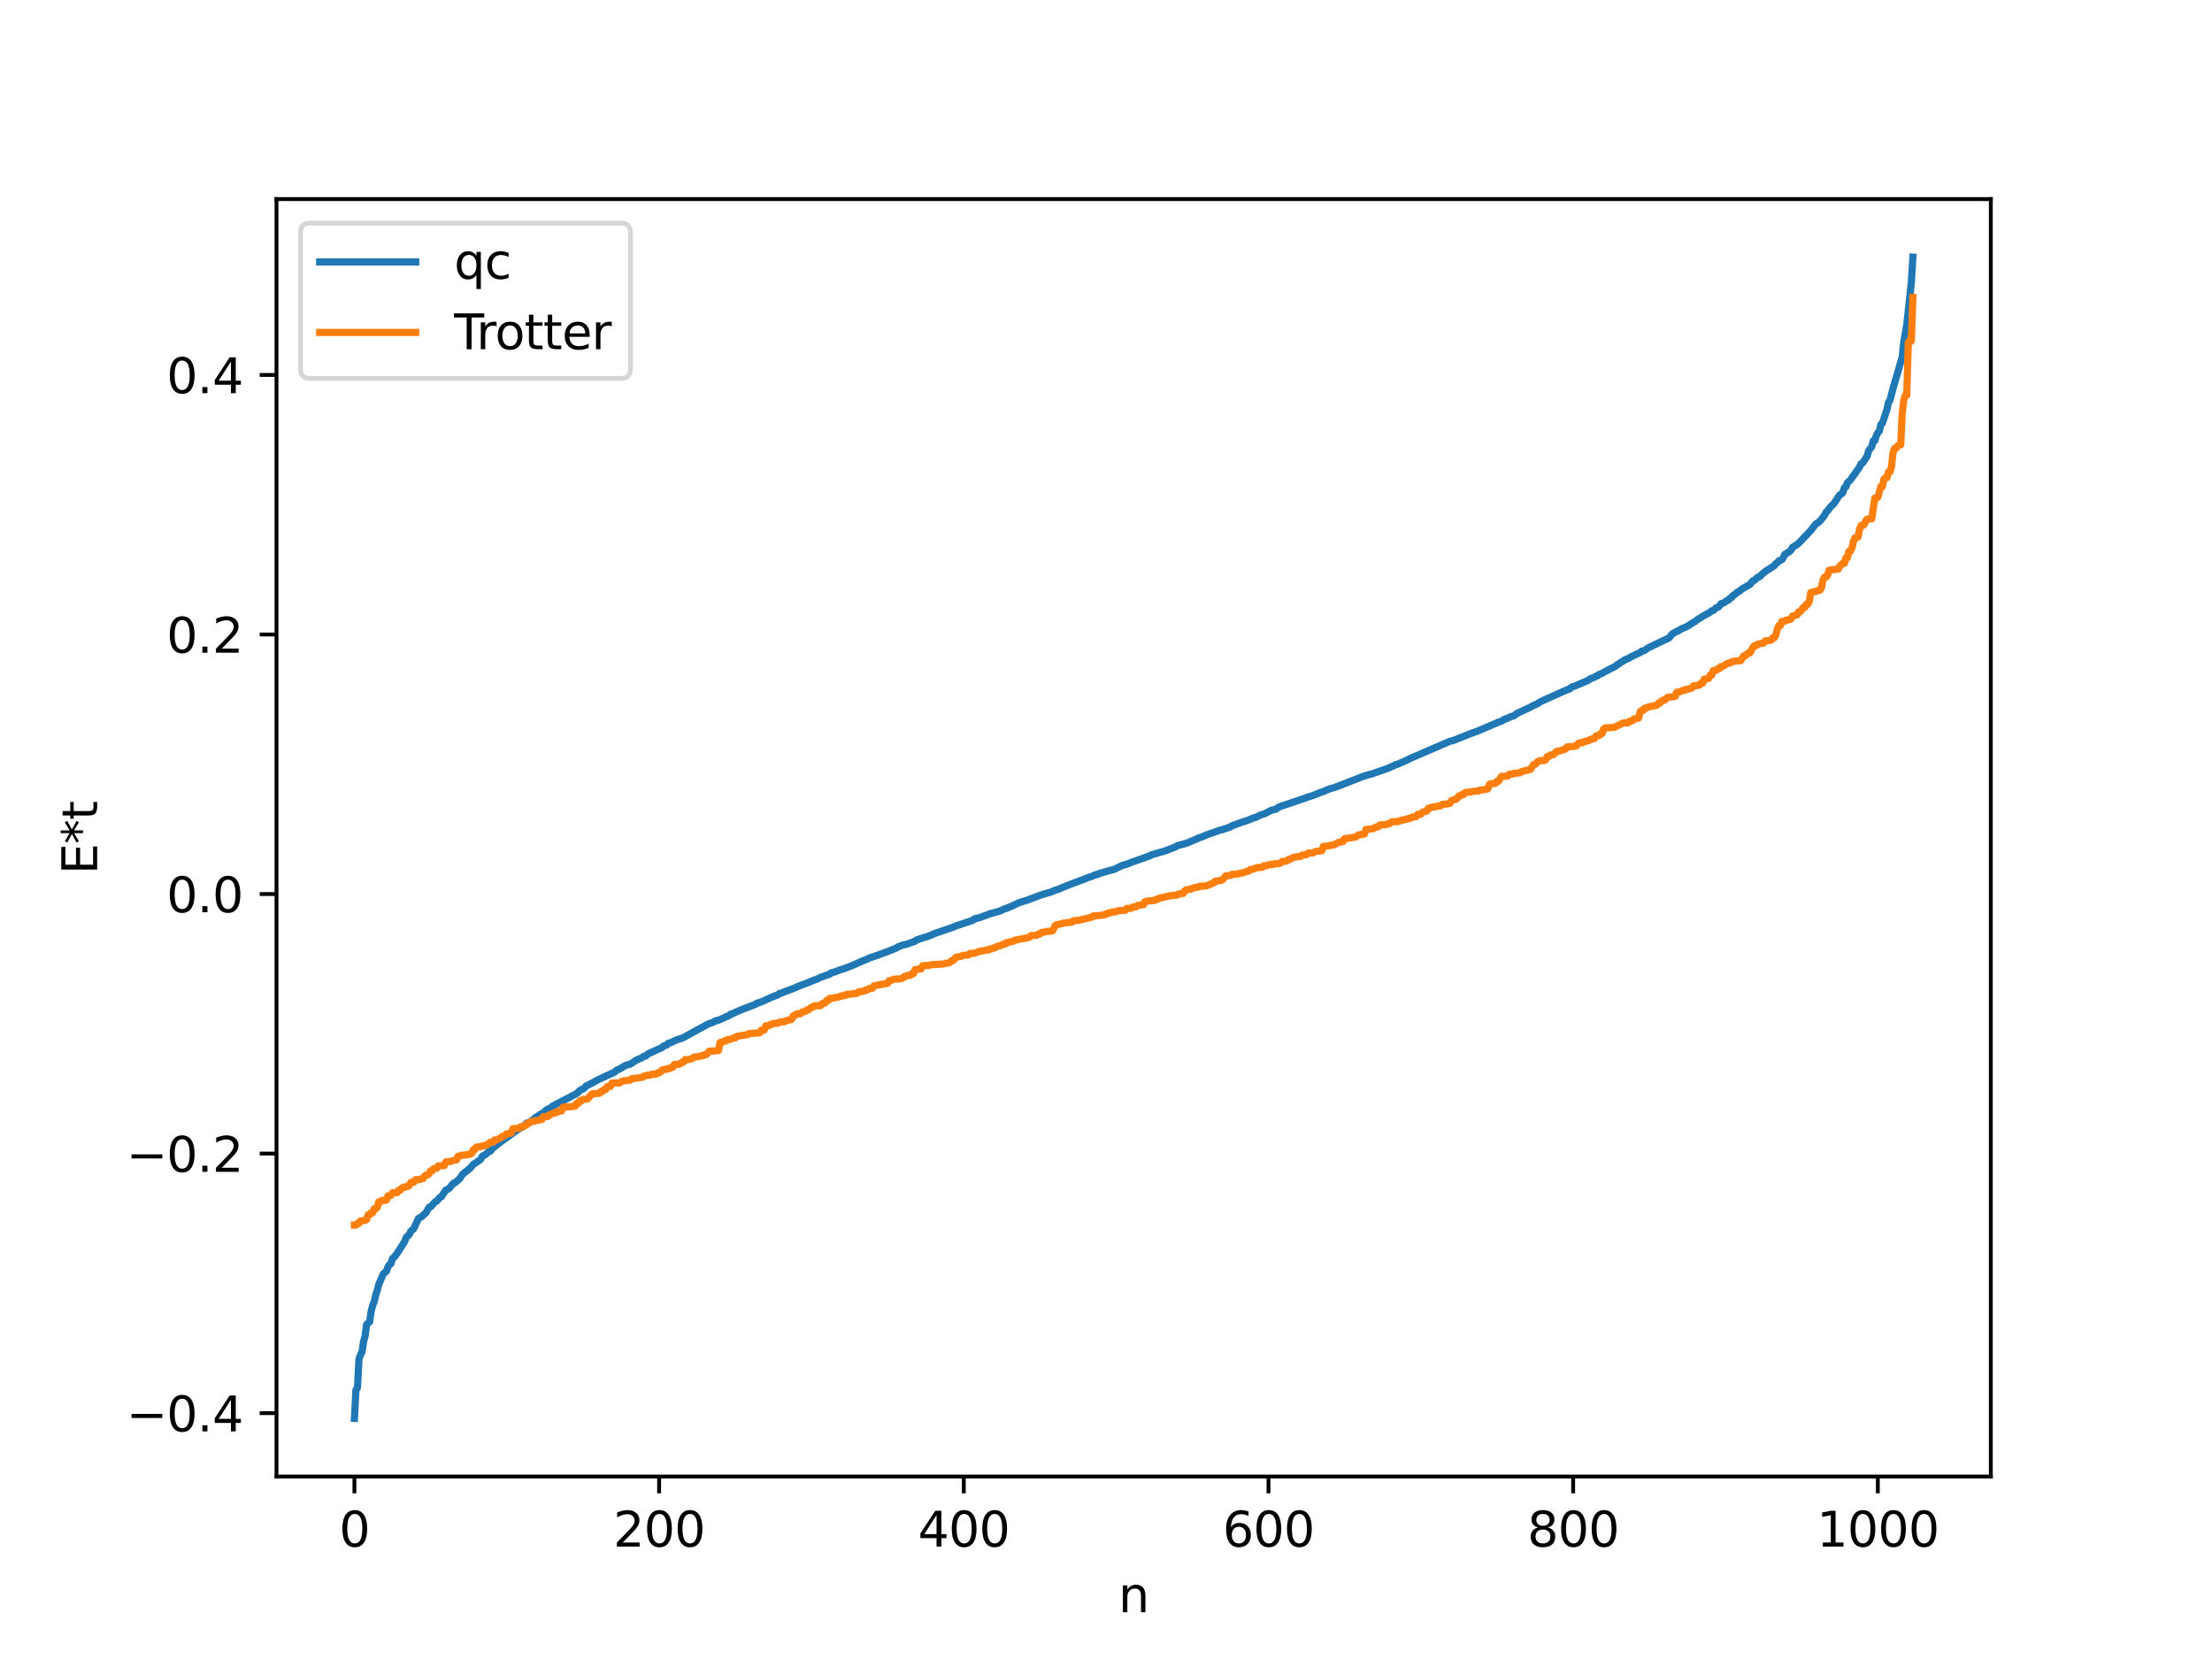 <?xml version="1.0" encoding="utf-8" standalone="no"?>
<!DOCTYPE svg PUBLIC "-//W3C//DTD SVG 1.1//EN"
  "http://www.w3.org/Graphics/SVG/1.1/DTD/svg11.dtd">
<svg xmlns:xlink="http://www.w3.org/1999/xlink" width="460.8pt" height="345.6pt" viewBox="0 0 460.8 345.6" xmlns="http://www.w3.org/2000/svg" version="1.1">
 <defs>
  <style type="text/css">*{stroke-linejoin: round; stroke-linecap: butt}</style>
 </defs>
 <g id="figure_1">
  <g id="patch_1">
   <path d="M 0 345.6 
L 460.8 345.6 
L 460.8 0 
L 0 0 
z
" style="fill: #ffffff"/>
  </g>
  <g id="axes_1">
   <g id="patch_2">
    <path d="M 57.6 307.584 
L 414.72 307.584 
L 414.72 41.472 
L 57.6 41.472 
z
" style="fill: #ffffff"/>
   </g>
   <g id="matplotlib.axis_1">
    <g id="xtick_1">
     <g id="line2d_1">
      <defs>
       <path id="mb4a221c818" d="M 0 0 
L 0 3.5 
" style="stroke: #000000; stroke-width: 0.8"/>
      </defs>
      <g>
       <use xlink:href="#mb4a221c818" x="73.833" y="307.584" style="stroke: #000000; stroke-width: 0.8"/>
      </g>
     </g>
     <g id="text_1">
      <!-- 0 -->
      <g transform="translate(70.651 322.182) scale(0.1 -0.1)">
       <defs>
        <path id="DejaVuSans-30" d="M 2034 4250 
Q 1547 4250 1301 3770 
Q 1056 3291 1056 2328 
Q 1056 1369 1301 889 
Q 1547 409 2034 409 
Q 2525 409 2770 889 
Q 3016 1369 3016 2328 
Q 3016 3291 2770 3770 
Q 2525 4250 2034 4250 
z
M 2034 4750 
Q 2819 4750 3233 4129 
Q 3647 3509 3647 2328 
Q 3647 1150 3233 529 
Q 2819 -91 2034 -91 
Q 1250 -91 836 529 
Q 422 1150 422 2328 
Q 422 3509 836 4129 
Q 1250 4750 2034 4750 
z
" transform="scale(0.016)"/>
       </defs>
       <use xlink:href="#DejaVuSans-30"/>
      </g>
     </g>
    </g>
    <g id="xtick_2">
     <g id="line2d_2">
      <g>
       <use xlink:href="#mb4a221c818" x="137.304" y="307.584" style="stroke: #000000; stroke-width: 0.8"/>
      </g>
     </g>
     <g id="text_2">
      <!-- 200 -->
      <g transform="translate(127.76 322.182) scale(0.1 -0.1)">
       <defs>
        <path id="DejaVuSans-32" d="M 1228 531 
L 3431 531 
L 3431 0 
L 469 0 
L 469 531 
Q 828 903 1448 1529 
Q 2069 2156 2228 2338 
Q 2531 2678 2651 2914 
Q 2772 3150 2772 3378 
Q 2772 3750 2511 3984 
Q 2250 4219 1831 4219 
Q 1534 4219 1204 4116 
Q 875 4013 500 3803 
L 500 4441 
Q 881 4594 1212 4672 
Q 1544 4750 1819 4750 
Q 2544 4750 2975 4387 
Q 3406 4025 3406 3419 
Q 3406 3131 3298 2873 
Q 3191 2616 2906 2266 
Q 2828 2175 2409 1742 
Q 1991 1309 1228 531 
z
" transform="scale(0.016)"/>
       </defs>
       <use xlink:href="#DejaVuSans-32"/>
       <use xlink:href="#DejaVuSans-30" x="63.623"/>
       <use xlink:href="#DejaVuSans-30" x="127.246"/>
      </g>
     </g>
    </g>
    <g id="xtick_3">
     <g id="line2d_3">
      <g>
       <use xlink:href="#mb4a221c818" x="200.775" y="307.584" style="stroke: #000000; stroke-width: 0.8"/>
      </g>
     </g>
     <g id="text_3">
      <!-- 400 -->
      <g transform="translate(191.231 322.182) scale(0.1 -0.1)">
       <defs>
        <path id="DejaVuSans-34" d="M 2419 4116 
L 825 1625 
L 2419 1625 
L 2419 4116 
z
M 2253 4666 
L 3047 4666 
L 3047 1625 
L 3713 1625 
L 3713 1100 
L 3047 1100 
L 3047 0 
L 2419 0 
L 2419 1100 
L 313 1100 
L 313 1709 
L 2253 4666 
z
" transform="scale(0.016)"/>
       </defs>
       <use xlink:href="#DejaVuSans-34"/>
       <use xlink:href="#DejaVuSans-30" x="63.623"/>
       <use xlink:href="#DejaVuSans-30" x="127.246"/>
      </g>
     </g>
    </g>
    <g id="xtick_4">
     <g id="line2d_4">
      <g>
       <use xlink:href="#mb4a221c818" x="264.246" y="307.584" style="stroke: #000000; stroke-width: 0.8"/>
      </g>
     </g>
     <g id="text_4">
      <!-- 600 -->
      <g transform="translate(254.702 322.182) scale(0.1 -0.1)">
       <defs>
        <path id="DejaVuSans-36" d="M 2113 2584 
Q 1688 2584 1439 2293 
Q 1191 2003 1191 1497 
Q 1191 994 1439 701 
Q 1688 409 2113 409 
Q 2538 409 2786 701 
Q 3034 994 3034 1497 
Q 3034 2003 2786 2293 
Q 2538 2584 2113 2584 
z
M 3366 4563 
L 3366 3988 
Q 3128 4100 2886 4159 
Q 2644 4219 2406 4219 
Q 1781 4219 1451 3797 
Q 1122 3375 1075 2522 
Q 1259 2794 1537 2939 
Q 1816 3084 2150 3084 
Q 2853 3084 3261 2657 
Q 3669 2231 3669 1497 
Q 3669 778 3244 343 
Q 2819 -91 2113 -91 
Q 1303 -91 875 529 
Q 447 1150 447 2328 
Q 447 3434 972 4092 
Q 1497 4750 2381 4750 
Q 2619 4750 2861 4703 
Q 3103 4656 3366 4563 
z
" transform="scale(0.016)"/>
       </defs>
       <use xlink:href="#DejaVuSans-36"/>
       <use xlink:href="#DejaVuSans-30" x="63.623"/>
       <use xlink:href="#DejaVuSans-30" x="127.246"/>
      </g>
     </g>
    </g>
    <g id="xtick_5">
     <g id="line2d_5">
      <g>
       <use xlink:href="#mb4a221c818" x="327.717" y="307.584" style="stroke: #000000; stroke-width: 0.8"/>
      </g>
     </g>
     <g id="text_5">
      <!-- 800 -->
      <g transform="translate(318.173 322.182) scale(0.1 -0.1)">
       <defs>
        <path id="DejaVuSans-38" d="M 2034 2216 
Q 1584 2216 1326 1975 
Q 1069 1734 1069 1313 
Q 1069 891 1326 650 
Q 1584 409 2034 409 
Q 2484 409 2743 651 
Q 3003 894 3003 1313 
Q 3003 1734 2745 1975 
Q 2488 2216 2034 2216 
z
M 1403 2484 
Q 997 2584 770 2862 
Q 544 3141 544 3541 
Q 544 4100 942 4425 
Q 1341 4750 2034 4750 
Q 2731 4750 3128 4425 
Q 3525 4100 3525 3541 
Q 3525 3141 3298 2862 
Q 3072 2584 2669 2484 
Q 3125 2378 3379 2068 
Q 3634 1759 3634 1313 
Q 3634 634 3220 271 
Q 2806 -91 2034 -91 
Q 1263 -91 848 271 
Q 434 634 434 1313 
Q 434 1759 690 2068 
Q 947 2378 1403 2484 
z
M 1172 3481 
Q 1172 3119 1398 2916 
Q 1625 2713 2034 2713 
Q 2441 2713 2670 2916 
Q 2900 3119 2900 3481 
Q 2900 3844 2670 4047 
Q 2441 4250 2034 4250 
Q 1625 4250 1398 4047 
Q 1172 3844 1172 3481 
z
" transform="scale(0.016)"/>
       </defs>
       <use xlink:href="#DejaVuSans-38"/>
       <use xlink:href="#DejaVuSans-30" x="63.623"/>
       <use xlink:href="#DejaVuSans-30" x="127.246"/>
      </g>
     </g>
    </g>
    <g id="xtick_6">
     <g id="line2d_6">
      <g>
       <use xlink:href="#mb4a221c818" x="391.188" y="307.584" style="stroke: #000000; stroke-width: 0.8"/>
      </g>
     </g>
     <g id="text_6">
      <!-- 1000 -->
      <g transform="translate(378.463 322.182) scale(0.1 -0.1)">
       <defs>
        <path id="DejaVuSans-31" d="M 794 531 
L 1825 531 
L 1825 4091 
L 703 3866 
L 703 4441 
L 1819 4666 
L 2450 4666 
L 2450 531 
L 3481 531 
L 3481 0 
L 794 0 
L 794 531 
z
" transform="scale(0.016)"/>
       </defs>
       <use xlink:href="#DejaVuSans-31"/>
       <use xlink:href="#DejaVuSans-30" x="63.623"/>
       <use xlink:href="#DejaVuSans-30" x="127.246"/>
       <use xlink:href="#DejaVuSans-30" x="190.869"/>
      </g>
     </g>
    </g>
    <g id="text_7">
     <!-- n -->
     <g transform="translate(232.991 335.861) scale(0.1 -0.1)">
      <defs>
       <path id="DejaVuSans-6e" d="M 3513 2113 
L 3513 0 
L 2938 0 
L 2938 2094 
Q 2938 2591 2744 2837 
Q 2550 3084 2163 3084 
Q 1697 3084 1428 2787 
Q 1159 2491 1159 1978 
L 1159 0 
L 581 0 
L 581 3500 
L 1159 3500 
L 1159 2956 
Q 1366 3272 1645 3428 
Q 1925 3584 2291 3584 
Q 2894 3584 3203 3211 
Q 3513 2838 3513 2113 
z
" transform="scale(0.016)"/>
      </defs>
      <use xlink:href="#DejaVuSans-6e"/>
     </g>
    </g>
   </g>
   <g id="matplotlib.axis_2">
    <g id="ytick_1">
     <g id="line2d_7">
      <defs>
       <path id="mda43e9a90a" d="M 0 0 
L -3.5 0 
" style="stroke: #000000; stroke-width: 0.8"/>
      </defs>
      <g>
       <use xlink:href="#mda43e9a90a" x="57.6" y="294.379" style="stroke: #000000; stroke-width: 0.8"/>
      </g>
     </g>
     <g id="text_8">
      <!-- −0.4 -->
      <g transform="translate(26.317 298.179) scale(0.1 -0.1)">
       <defs>
        <path id="DejaVuSans-2212" d="M 678 2272 
L 4684 2272 
L 4684 1741 
L 678 1741 
L 678 2272 
z
" transform="scale(0.016)"/>
        <path id="DejaVuSans-2e" d="M 684 794 
L 1344 794 
L 1344 0 
L 684 0 
L 684 794 
z
" transform="scale(0.016)"/>
       </defs>
       <use xlink:href="#DejaVuSans-2212"/>
       <use xlink:href="#DejaVuSans-30" x="83.789"/>
       <use xlink:href="#DejaVuSans-2e" x="147.412"/>
       <use xlink:href="#DejaVuSans-34" x="179.199"/>
      </g>
     </g>
    </g>
    <g id="ytick_2">
     <g id="line2d_8">
      <g>
       <use xlink:href="#mda43e9a90a" x="57.6" y="240.31" style="stroke: #000000; stroke-width: 0.8"/>
      </g>
     </g>
     <g id="text_9">
      <!-- −0.2 -->
      <g transform="translate(26.317 244.11) scale(0.1 -0.1)">
       <use xlink:href="#DejaVuSans-2212"/>
       <use xlink:href="#DejaVuSans-30" x="83.789"/>
       <use xlink:href="#DejaVuSans-2e" x="147.412"/>
       <use xlink:href="#DejaVuSans-32" x="179.199"/>
      </g>
     </g>
    </g>
    <g id="ytick_3">
     <g id="line2d_9">
      <g>
       <use xlink:href="#mda43e9a90a" x="57.6" y="186.242" style="stroke: #000000; stroke-width: 0.8"/>
      </g>
     </g>
     <g id="text_10">
      <!-- 0.0 -->
      <g transform="translate(34.697 190.041) scale(0.1 -0.1)">
       <use xlink:href="#DejaVuSans-30"/>
       <use xlink:href="#DejaVuSans-2e" x="63.623"/>
       <use xlink:href="#DejaVuSans-30" x="95.41"/>
      </g>
     </g>
    </g>
    <g id="ytick_4">
     <g id="line2d_10">
      <g>
       <use xlink:href="#mda43e9a90a" x="57.6" y="132.173" style="stroke: #000000; stroke-width: 0.8"/>
      </g>
     </g>
     <g id="text_11">
      <!-- 0.2 -->
      <g transform="translate(34.697 135.972) scale(0.1 -0.1)">
       <use xlink:href="#DejaVuSans-30"/>
       <use xlink:href="#DejaVuSans-2e" x="63.623"/>
       <use xlink:href="#DejaVuSans-32" x="95.41"/>
      </g>
     </g>
    </g>
    <g id="ytick_5">
     <g id="line2d_11">
      <g>
       <use xlink:href="#mda43e9a90a" x="57.6" y="78.104" style="stroke: #000000; stroke-width: 0.8"/>
      </g>
     </g>
     <g id="text_12">
      <!-- 0.4 -->
      <g transform="translate(34.697 81.903) scale(0.1 -0.1)">
       <use xlink:href="#DejaVuSans-30"/>
       <use xlink:href="#DejaVuSans-2e" x="63.623"/>
       <use xlink:href="#DejaVuSans-34" x="95.41"/>
      </g>
     </g>
    </g>
    <g id="text_13">
     <!-- E*t -->
     <g transform="translate(20.238 182.148) rotate(-90) scale(0.1 -0.1)">
      <defs>
       <path id="DejaVuSans-45" d="M 628 4666 
L 3578 4666 
L 3578 4134 
L 1259 4134 
L 1259 2753 
L 3481 2753 
L 3481 2222 
L 1259 2222 
L 1259 531 
L 3634 531 
L 3634 0 
L 628 0 
L 628 4666 
z
" transform="scale(0.016)"/>
       <path id="DejaVuSans-2a" d="M 3009 3897 
L 1888 3291 
L 3009 2681 
L 2828 2375 
L 1778 3009 
L 1778 1831 
L 1422 1831 
L 1422 3009 
L 372 2375 
L 191 2681 
L 1313 3291 
L 191 3897 
L 372 4206 
L 1422 3572 
L 1422 4750 
L 1778 4750 
L 1778 3572 
L 2828 4206 
L 3009 3897 
z
" transform="scale(0.016)"/>
       <path id="DejaVuSans-74" d="M 1172 4494 
L 1172 3500 
L 2356 3500 
L 2356 3053 
L 1172 3053 
L 1172 1153 
Q 1172 725 1289 603 
Q 1406 481 1766 481 
L 2356 481 
L 2356 0 
L 1766 0 
Q 1100 0 847 248 
Q 594 497 594 1153 
L 594 3053 
L 172 3053 
L 172 3500 
L 594 3500 
L 594 4494 
L 1172 4494 
z
" transform="scale(0.016)"/>
      </defs>
      <use xlink:href="#DejaVuSans-45"/>
      <use xlink:href="#DejaVuSans-2a" x="63.184"/>
      <use xlink:href="#DejaVuSans-74" x="113.184"/>
     </g>
    </g>
   </g>
   <g id="line2d_12">
    <path d="M 73.833 295.488 
L 74.15 289.563 
L 74.467 289.083 
L 74.785 283.116 
L 75.102 282.204 
L 75.42 281.632 
L 75.737 279.455 
L 76.054 278.344 
L 76.372 275.896 
L 77.006 275.358 
L 77.324 273.125 
L 77.641 271.919 
L 77.958 271.173 
L 78.276 269.741 
L 78.593 268.831 
L 78.91 267.532 
L 79.862 265.368 
L 80.497 264.83 
L 80.815 263.901 
L 81.132 263.448 
L 81.449 263.231 
L 81.767 262.138 
L 82.084 261.943 
L 82.719 261.113 
L 84.305 258.621 
L 84.623 257.781 
L 85.258 257.17 
L 85.575 256.501 
L 86.21 255.932 
L 87.162 253.835 
L 87.796 253.486 
L 88.748 252.609 
L 89.383 251.487 
L 89.7 251.41 
L 90.653 250.356 
L 90.97 250.231 
L 91.605 249.467 
L 91.922 249.322 
L 92.874 247.93 
L 93.509 247.631 
L 94.461 246.489 
L 94.778 246.4 
L 95.73 245.587 
L 96.365 244.626 
L 97.952 243.334 
L 98.586 242.579 
L 99.856 241.73 
L 100.173 241.444 
L 100.491 240.876 
L 101.125 240.526 
L 101.76 239.928 
L 102.077 239.848 
L 102.712 239.129 
L 104.299 237.866 
L 107.472 235.587 
L 108.107 235.161 
L 109.059 234.643 
L 109.694 233.974 
L 110.329 233.761 
L 111.281 233.09 
L 111.598 232.741 
L 111.915 232.618 
L 112.55 232.142 
L 112.867 232.035 
L 113.82 231.246 
L 114.454 230.875 
L 114.772 230.785 
L 115.089 230.435 
L 118.897 228.457 
L 120.167 227.779 
L 120.801 227.162 
L 121.753 226.662 
L 122.071 226.248 
L 123.34 225.623 
L 124.292 225.079 
L 124.927 224.772 
L 125.562 224.471 
L 126.196 224.189 
L 128.1 223.308 
L 128.418 222.957 
L 129.053 222.702 
L 130.322 221.941 
L 131.274 221.689 
L 132.543 220.859 
L 133.178 220.563 
L 133.496 220.472 
L 134.13 220.048 
L 134.448 220.029 
L 135.082 219.482 
L 135.717 219.221 
L 137.939 218.209 
L 138.256 217.883 
L 138.891 217.711 
L 139.208 217.339 
L 139.843 217.153 
L 140.795 216.692 
L 141.429 216.459 
L 142.064 216.306 
L 146.507 213.875 
L 147.459 213.344 
L 148.729 212.893 
L 149.046 212.649 
L 149.681 212.529 
L 150.633 212.108 
L 151.902 211.536 
L 152.22 211.245 
L 152.537 211.2 
L 153.172 210.885 
L 155.076 210.094 
L 157.297 209.253 
L 157.615 209.008 
L 158.567 208.726 
L 159.519 208.289 
L 161.105 207.577 
L 162.058 207.254 
L 162.375 206.957 
L 162.692 206.922 
L 163.327 206.641 
L 165.548 205.817 
L 166.183 205.513 
L 168.722 204.537 
L 169.357 204.262 
L 169.991 204.048 
L 170.943 203.591 
L 172.848 202.931 
L 173.165 202.629 
L 173.482 202.617 
L 175.069 202.023 
L 176.021 201.722 
L 176.656 201.47 
L 177.291 201.236 
L 178.243 200.82 
L 179.829 200.116 
L 180.464 199.896 
L 181.099 199.574 
L 182.368 199.144 
L 184.907 198.232 
L 186.811 197.445 
L 187.129 197.203 
L 187.446 197.136 
L 188.081 196.832 
L 188.715 196.75 
L 190.62 196.07 
L 190.937 195.802 
L 193.476 194.993 
L 194.745 194.455 
L 198.871 193.035 
L 199.188 192.852 
L 199.823 192.667 
L 202.679 191.699 
L 202.996 191.41 
L 203.948 191.201 
L 205.218 190.739 
L 206.17 190.363 
L 207.122 190.119 
L 208.391 189.753 
L 209.343 189.301 
L 209.661 189.238 
L 210.296 188.94 
L 210.93 188.703 
L 212.2 188.072 
L 214.104 187.472 
L 216.643 186.511 
L 218.229 186.016 
L 218.864 185.863 
L 219.816 185.439 
L 220.451 185.273 
L 221.086 184.979 
L 222.99 184.223 
L 226.163 183.027 
L 226.798 182.75 
L 227.115 182.688 
L 227.75 182.427 
L 228.385 182.175 
L 228.702 182.143 
L 229.02 181.942 
L 229.654 181.792 
L 230.606 181.495 
L 232.193 181.072 
L 233.78 180.284 
L 234.732 180.033 
L 235.684 179.643 
L 238.54 178.636 
L 239.175 178.375 
L 239.492 178.319 
L 239.81 178.088 
L 242.666 177.278 
L 244.887 176.421 
L 245.205 176.193 
L 246.791 175.762 
L 247.426 175.552 
L 248.061 175.287 
L 249.013 174.883 
L 249.33 174.79 
L 249.648 174.564 
L 250.282 174.396 
L 251.234 173.975 
L 252.186 173.623 
L 253.456 173.188 
L 254.091 172.95 
L 254.725 172.804 
L 256.312 172.263 
L 256.629 172.031 
L 257.581 171.694 
L 258.534 171.336 
L 260.12 170.823 
L 261.072 170.395 
L 261.707 170.232 
L 262.659 169.756 
L 263.611 169.453 
L 264.246 169.088 
L 264.881 168.787 
L 265.833 168.554 
L 266.15 168.279 
L 266.785 167.981 
L 271.862 166.272 
L 272.497 166.008 
L 273.449 165.747 
L 275.036 165.09 
L 275.671 164.891 
L 276.94 164.348 
L 278.21 163.975 
L 282.97 162.126 
L 283.605 161.861 
L 284.239 161.652 
L 284.874 161.451 
L 285.509 161.274 
L 285.826 161.223 
L 286.461 160.98 
L 289.317 159.987 
L 289.952 159.65 
L 290.269 159.581 
L 290.586 159.347 
L 291.221 159.168 
L 293.125 158.332 
L 293.76 157.999 
L 301.694 154.573 
L 302.011 154.417 
L 302.646 154.298 
L 306.454 152.777 
L 307.724 152.335 
L 312.484 150.296 
L 312.801 150.231 
L 313.436 149.816 
L 314.071 149.617 
L 314.705 149.282 
L 315.34 149.141 
L 315.975 148.644 
L 318.831 147.301 
L 319.466 146.936 
L 320.1 146.695 
L 321.053 146.107 
L 325.496 144.108 
L 326.448 143.702 
L 327.082 143.476 
L 327.4 143.131 
L 328.034 142.926 
L 330.891 141.714 
L 331.208 141.436 
L 332.16 141.074 
L 332.477 140.857 
L 332.795 140.788 
L 333.112 140.487 
L 333.747 140.273 
L 334.381 139.898 
L 336.603 138.755 
L 336.92 138.447 
L 337.238 138.321 
L 337.555 138.028 
L 338.19 137.69 
L 338.507 137.439 
L 339.142 137.198 
L 339.777 136.825 
L 341.046 136.21 
L 341.681 135.942 
L 341.998 135.628 
L 342.315 135.608 
L 342.633 135.471 
L 343.267 134.996 
L 345.489 133.929 
L 347.71 132.873 
L 348.345 132.069 
L 349.297 131.534 
L 349.615 131.424 
L 350.249 131.018 
L 351.519 130.464 
L 352.788 129.633 
L 353.105 129.477 
L 353.74 128.984 
L 355.327 128.028 
L 355.962 127.723 
L 356.596 127.227 
L 356.914 127.163 
L 357.548 126.585 
L 357.866 126.524 
L 358.183 126.248 
L 358.5 125.782 
L 359.135 125.567 
L 359.77 125.084 
L 360.087 124.989 
L 360.405 124.604 
L 360.722 124.499 
L 361.039 124.032 
L 361.357 123.871 
L 361.991 123.312 
L 362.309 123.172 
L 362.943 122.661 
L 364.53 121.756 
L 365.165 120.979 
L 365.482 120.894 
L 366.117 120.273 
L 366.434 120.212 
L 367.069 119.63 
L 367.704 119.064 
L 369.608 117.868 
L 369.925 117.417 
L 370.243 117.244 
L 370.56 116.849 
L 371.195 116.59 
L 371.512 116.13 
L 371.829 115.463 
L 372.781 114.906 
L 373.099 114.601 
L 373.416 114.016 
L 374.368 113.44 
L 375.003 112.839 
L 377.224 110.498 
L 377.859 109.692 
L 378.177 109.241 
L 378.811 108.814 
L 379.129 108.561 
L 380.081 107.355 
L 380.398 106.69 
L 380.715 106.424 
L 381.35 105.553 
L 381.985 104.974 
L 383.254 103.079 
L 383.572 102.943 
L 383.889 102.625 
L 384.206 101.617 
L 384.524 101.43 
L 384.841 100.566 
L 385.476 99.984 
L 387.38 97.294 
L 387.697 96.6 
L 388.015 96.457 
L 388.967 95.011 
L 389.284 93.873 
L 389.919 93.058 
L 390.236 91.836 
L 390.553 91.799 
L 390.871 90.748 
L 391.188 90.122 
L 391.505 89.807 
L 391.823 88.419 
L 392.14 88.161 
L 393.092 85.293 
L 393.41 83.794 
L 393.727 83.354 
L 394.362 80.896 
L 396.266 74.353 
L 396.583 71.302 
L 397.218 67.622 
L 398.17 58.819 
L 398.487 53.568 
L 398.487 53.568 
" clip-path="url(#pb55822608a)" style="fill: none; stroke: #1f77b4; stroke-width: 1.5; stroke-linecap: square"/>
   </g>
   <g id="line2d_13">
    <path d="M 73.833 255.215 
L 74.15 255.215 
L 74.467 254.842 
L 74.785 254.842 
L 75.102 254.333 
L 76.054 254.237 
L 76.372 254.038 
L 76.689 253.047 
L 77.006 253.047 
L 77.324 252.636 
L 77.641 252.636 
L 77.958 251.813 
L 78.276 251.813 
L 78.593 251.518 
L 78.91 250.364 
L 79.228 250.364 
L 79.545 250.075 
L 80.497 250.013 
L 80.815 249.114 
L 81.449 249.003 
L 81.767 248.469 
L 82.719 248.456 
L 83.036 247.956 
L 83.353 247.956 
L 83.671 247.523 
L 83.988 247.348 
L 84.305 247.348 
L 84.623 247.154 
L 84.94 247.154 
L 85.258 246.928 
L 85.575 246.335 
L 86.21 246.27 
L 86.527 245.777 
L 87.479 245.714 
L 87.796 245.531 
L 88.114 245.531 
L 88.431 245.05 
L 88.748 244.775 
L 89.066 244.775 
L 89.383 244.515 
L 89.7 243.918 
L 90.018 243.918 
L 90.335 243.444 
L 90.97 243.369 
L 91.287 242.889 
L 92.557 242.814 
L 92.874 242.046 
L 93.826 241.948 
L 94.778 241.648 
L 95.096 241.648 
L 95.413 240.863 
L 95.73 240.863 
L 96.048 240.677 
L 97.317 240.567 
L 97.634 240.441 
L 97.952 240.441 
L 98.269 240.229 
L 98.586 239.515 
L 98.904 239.515 
L 99.221 238.967 
L 100.173 238.877 
L 100.491 238.712 
L 100.808 238.712 
L 101.125 238.544 
L 101.443 238.544 
L 102.077 237.965 
L 102.712 237.956 
L 103.029 237.487 
L 103.347 237.487 
L 104.299 237.068 
L 104.616 236.73 
L 104.934 236.73 
L 105.568 236.2 
L 105.886 236.2 
L 106.203 236.036 
L 106.52 236.036 
L 106.838 235.123 
L 108.107 235.064 
L 108.424 234.74 
L 109.059 234.698 
L 109.377 234.364 
L 109.694 234.364 
L 110.011 233.931 
L 110.329 233.931 
L 110.646 233.648 
L 111.281 233.563 
L 111.598 233.443 
L 112.233 233.364 
L 112.55 233.222 
L 112.867 233.222 
L 113.185 232.628 
L 114.137 232.581 
L 114.454 232.262 
L 115.406 231.836 
L 115.724 231.836 
L 116.041 231.563 
L 116.358 231.563 
L 116.676 231.421 
L 116.993 231.421 
L 117.31 230.624 
L 119.215 230.528 
L 119.532 230.405 
L 119.849 230.405 
L 120.167 229.837 
L 120.484 229.837 
L 120.801 229.306 
L 121.119 229.306 
L 121.436 229.037 
L 122.388 228.936 
L 123.34 227.874 
L 124.927 227.739 
L 125.244 227.324 
L 125.562 227.324 
L 125.879 226.949 
L 126.196 226.949 
L 126.514 226.357 
L 127.148 226.32 
L 127.466 225.617 
L 129.053 225.606 
L 129.687 225.185 
L 131.274 225.014 
L 131.591 224.716 
L 132.226 224.643 
L 133.813 224.412 
L 134.13 224.153 
L 134.448 224.153 
L 134.765 224.007 
L 135.4 223.987 
L 135.717 223.785 
L 136.669 223.781 
L 136.986 223.48 
L 137.304 223.48 
L 137.621 223.303 
L 137.939 222.882 
L 138.573 222.752 
L 138.891 222.752 
L 139.208 222.573 
L 139.525 222.573 
L 139.843 222.35 
L 140.16 222.35 
L 140.477 221.753 
L 141.429 221.704 
L 141.747 221.586 
L 142.064 221.27 
L 142.381 221.27 
L 142.699 220.76 
L 143.334 220.76 
L 143.651 220.633 
L 143.968 220.633 
L 144.603 220.188 
L 145.555 220.117 
L 146.19 219.913 
L 146.507 219.913 
L 146.824 219.686 
L 147.142 219.686 
L 147.777 218.983 
L 149.363 218.898 
L 149.681 218.84 
L 149.998 217.173 
L 150.315 217.173 
L 150.95 216.836 
L 151.267 216.836 
L 151.585 216.54 
L 152.22 216.503 
L 152.854 216.21 
L 153.172 216.21 
L 153.489 215.893 
L 154.441 215.705 
L 154.758 215.705 
L 155.393 215.572 
L 155.71 215.572 
L 156.028 215.304 
L 158.249 215.17 
L 158.567 214.601 
L 159.201 214.593 
L 159.519 213.697 
L 160.153 213.672 
L 160.471 213.408 
L 160.788 213.404 
L 161.105 213.196 
L 162.058 213.156 
L 162.375 212.929 
L 163.327 212.886 
L 163.644 212.648 
L 163.962 212.648 
L 164.279 212.46 
L 164.596 212.46 
L 164.914 212.34 
L 165.231 211.633 
L 165.548 211.633 
L 165.866 211.239 
L 166.818 211.153 
L 167.135 210.783 
L 167.77 210.7 
L 168.087 210.375 
L 168.405 210.375 
L 169.039 209.815 
L 169.357 209.815 
L 169.674 209.519 
L 170.943 209.494 
L 171.261 209.071 
L 171.578 208.95 
L 171.896 208.95 
L 172.213 208.399 
L 172.53 208.399 
L 172.848 207.977 
L 173.8 207.897 
L 174.117 207.775 
L 174.434 207.775 
L 175.386 207.445 
L 176.021 207.399 
L 176.339 207.14 
L 177.291 207.092 
L 177.925 206.989 
L 178.56 206.935 
L 178.877 206.609 
L 179.512 206.56 
L 179.829 206.429 
L 180.147 206.429 
L 180.464 206.19 
L 180.781 206.19 
L 181.099 205.907 
L 181.734 205.886 
L 182.051 205.383 
L 183.003 205.159 
L 183.32 205.159 
L 183.955 204.984 
L 184.272 204.984 
L 184.59 204.854 
L 184.907 204.854 
L 185.224 204.281 
L 185.542 204.281 
L 186.177 203.982 
L 187.446 203.924 
L 188.081 203.749 
L 188.398 203.4 
L 188.715 203.4 
L 189.033 203.181 
L 189.667 203.173 
L 189.985 202.823 
L 190.302 202.823 
L 190.62 201.996 
L 191.254 201.896 
L 191.889 201.855 
L 192.206 201.175 
L 193.476 201.136 
L 193.793 200.986 
L 195.38 200.885 
L 196.649 200.797 
L 196.967 200.648 
L 197.601 200.626 
L 197.919 200.445 
L 198.236 200.112 
L 198.553 200.112 
L 199.188 199.383 
L 199.505 199.383 
L 199.823 199.264 
L 200.14 199.264 
L 200.458 199.046 
L 201.727 198.945 
L 202.044 198.618 
L 202.996 198.581 
L 203.948 198.203 
L 205.535 197.924 
L 205.853 197.924 
L 206.17 197.689 
L 206.487 197.689 
L 206.805 197.494 
L 207.122 197.494 
L 208.074 197.025 
L 208.391 197.025 
L 209.026 196.69 
L 209.343 196.69 
L 209.661 196.353 
L 210.296 196.28 
L 210.613 196.139 
L 210.93 196.139 
L 211.248 195.91 
L 214.421 195.272 
L 214.739 194.91 
L 216.008 194.827 
L 216.325 194.576 
L 216.643 194.576 
L 216.96 194.242 
L 217.277 194.242 
L 217.912 194.062 
L 219.181 193.936 
L 219.499 193.508 
L 219.816 192.812 
L 220.134 192.603 
L 220.451 192.603 
L 220.768 192.479 
L 221.086 192.479 
L 221.403 192.316 
L 223.307 192.091 
L 223.624 191.789 
L 224.577 191.739 
L 227.433 191.067 
L 227.75 190.8 
L 229.02 190.727 
L 229.654 190.623 
L 229.972 190.613 
L 230.289 190.425 
L 230.606 190.425 
L 230.924 190.164 
L 231.558 190.104 
L 231.876 189.974 
L 232.51 189.932 
L 232.828 189.733 
L 234.415 189.629 
L 234.732 189.24 
L 235.684 189.213 
L 236.001 188.936 
L 236.636 188.918 
L 236.953 188.627 
L 237.588 188.513 
L 238.223 188.466 
L 238.54 187.825 
L 239.492 187.651 
L 240.444 187.597 
L 240.762 187.375 
L 241.079 187.375 
L 241.396 187.127 
L 242.983 186.791 
L 243.618 186.62 
L 243.935 186.62 
L 244.253 186.498 
L 245.205 186.482 
L 245.522 186.237 
L 246.157 186.141 
L 246.474 186.122 
L 246.791 185.611 
L 247.109 185.358 
L 247.426 185.358 
L 247.743 185.229 
L 248.061 185.229 
L 248.696 184.914 
L 249.013 184.914 
L 249.33 184.789 
L 249.648 184.789 
L 249.965 184.614 
L 251.234 184.563 
L 252.821 183.93 
L 253.139 183.574 
L 253.456 183.574 
L 254.091 183.404 
L 254.408 183.404 
L 254.725 183.23 
L 255.36 182.448 
L 256.312 182.39 
L 256.629 182.144 
L 257.581 182.113 
L 258.534 181.869 
L 258.851 181.869 
L 259.803 181.481 
L 260.12 181.481 
L 260.438 181.131 
L 260.755 181.131 
L 262.024 180.716 
L 262.977 180.682 
L 263.294 180.34 
L 263.929 180.339 
L 264.246 180.134 
L 264.881 180.129 
L 265.198 179.981 
L 266.467 179.901 
L 266.785 179.766 
L 267.102 179.461 
L 268.054 179.369 
L 268.372 179.033 
L 268.689 179.033 
L 269.324 178.683 
L 269.641 178.526 
L 270.91 178.414 
L 271.228 178.135 
L 272.18 178.054 
L 272.497 177.711 
L 273.449 177.696 
L 274.084 177.369 
L 275.036 177.272 
L 275.353 177.207 
L 275.671 176.321 
L 276.623 176.231 
L 277.575 176.023 
L 277.892 176.023 
L 278.844 175.461 
L 279.162 175.461 
L 279.479 175.307 
L 279.796 175.307 
L 280.114 174.69 
L 280.748 174.644 
L 281.383 174.532 
L 282.018 174.426 
L 282.335 174.426 
L 282.97 173.936 
L 283.287 173.936 
L 283.605 173.803 
L 284.239 173.751 
L 284.557 172.766 
L 285.826 172.663 
L 286.143 172.593 
L 286.461 172.356 
L 287.096 172.25 
L 287.413 171.849 
L 288.682 171.791 
L 289 171.64 
L 289.317 171.64 
L 289.952 171.2 
L 291.221 171.155 
L 291.539 170.96 
L 291.856 170.96 
L 292.173 170.787 
L 292.491 170.787 
L 292.808 170.652 
L 293.125 170.652 
L 293.443 170.496 
L 293.76 170.496 
L 294.077 170.249 
L 295.029 170.118 
L 295.347 169.641 
L 295.981 169.619 
L 296.299 169.197 
L 297.251 168.951 
L 297.568 168.362 
L 297.886 168.362 
L 298.203 168.154 
L 299.155 168.055 
L 299.472 167.909 
L 300.107 167.888 
L 300.424 167.575 
L 301.377 167.48 
L 302.011 167.382 
L 302.329 166.819 
L 302.963 166.54 
L 303.281 166.54 
L 303.598 166.279 
L 303.915 165.787 
L 304.233 165.787 
L 304.55 165.522 
L 304.867 165.522 
L 305.185 165.109 
L 306.137 165.003 
L 307.089 164.82 
L 308.041 164.769 
L 308.358 164.567 
L 308.676 164.567 
L 309.31 164.452 
L 309.628 164.436 
L 309.945 164.298 
L 310.262 163.421 
L 310.58 163.261 
L 311.532 163.188 
L 311.849 162.75 
L 312.167 162.75 
L 312.801 161.726 
L 314.071 161.676 
L 314.388 161.279 
L 315.023 161.271 
L 315.34 161.101 
L 316.61 161.006 
L 316.927 160.745 
L 318.831 160.274 
L 319.466 159.262 
L 319.783 159.262 
L 320.418 158.597 
L 320.735 158.46 
L 321.687 158.448 
L 322.005 158.25 
L 322.322 157.602 
L 322.639 157.602 
L 322.957 157.277 
L 323.591 157.222 
L 324.226 156.548 
L 324.543 156.548 
L 324.861 156.397 
L 325.178 156.397 
L 325.496 156.188 
L 325.813 156.188 
L 326.13 156.004 
L 326.448 155.597 
L 327.4 155.522 
L 328.352 155.418 
L 328.669 154.965 
L 328.986 154.76 
L 329.621 154.742 
L 329.939 154.508 
L 330.256 154.508 
L 330.573 154.317 
L 330.891 154.317 
L 331.208 154.066 
L 332.16 153.85 
L 332.477 153.301 
L 333.112 153.223 
L 333.429 152.822 
L 333.747 152.822 
L 334.064 151.875 
L 334.381 151.649 
L 336.286 151.514 
L 338.19 150.587 
L 339.142 150.576 
L 339.459 150.236 
L 339.777 150.236 
L 340.094 150.097 
L 340.411 149.759 
L 340.729 149.759 
L 341.046 149.588 
L 341.363 149.588 
L 341.681 148.221 
L 341.998 147.992 
L 342.315 147.992 
L 342.633 147.512 
L 342.95 147.512 
L 343.267 147.308 
L 345.172 146.901 
L 345.489 146.459 
L 345.806 146.459 
L 346.124 146.027 
L 346.441 145.876 
L 346.758 145.876 
L 347.393 145.25 
L 348.345 145.181 
L 348.98 145.064 
L 349.297 144.215 
L 349.932 144.107 
L 350.567 143.82 
L 350.884 143.82 
L 351.201 143.601 
L 351.519 143.601 
L 352.471 143.324 
L 352.788 142.861 
L 353.423 142.85 
L 353.74 142.716 
L 354.058 142.716 
L 354.375 142.318 
L 354.692 142.318 
L 355.01 141.493 
L 355.644 141.407 
L 355.962 141.309 
L 356.279 140.619 
L 356.596 140.619 
L 356.914 139.684 
L 357.548 139.617 
L 357.866 139.298 
L 358.183 139.298 
L 358.5 138.867 
L 358.818 138.867 
L 359.77 138.252 
L 360.087 138.125 
L 360.405 138.125 
L 360.722 137.86 
L 361.039 137.86 
L 361.357 137.7 
L 362.626 137.622 
L 363.261 136.602 
L 363.578 136.602 
L 364.213 136.037 
L 364.53 136.037 
L 365.165 134.861 
L 365.482 134.515 
L 365.8 134.515 
L 366.117 134.235 
L 367.069 133.988 
L 367.386 133.988 
L 367.704 133.526 
L 368.973 133.358 
L 369.291 132.861 
L 369.608 132.861 
L 369.925 132.316 
L 370.243 131.04 
L 370.56 130.337 
L 370.877 130.337 
L 371.195 129.467 
L 371.829 129.411 
L 372.147 129.144 
L 372.781 129.086 
L 373.099 128.944 
L 373.416 128.326 
L 373.734 128.295 
L 374.051 128.109 
L 374.368 128.109 
L 374.686 127.453 
L 375.003 127.453 
L 375.638 126.553 
L 375.955 126.553 
L 376.272 125.893 
L 376.59 125.893 
L 376.907 125.3 
L 377.224 123.424 
L 377.859 123.324 
L 378.177 123.19 
L 378.494 123.19 
L 378.811 122.942 
L 379.129 122.942 
L 379.446 122.448 
L 379.763 120.779 
L 380.081 120.234 
L 380.398 120.234 
L 380.715 119.823 
L 381.033 118.79 
L 381.667 118.698 
L 382.302 118.608 
L 382.937 118.567 
L 383.254 117.923 
L 383.889 117.37 
L 384.206 117.37 
L 384.524 116.224 
L 384.841 116.224 
L 385.158 114.849 
L 385.476 114.849 
L 385.793 114.169 
L 386.11 112.74 
L 386.428 112.03 
L 386.745 112.03 
L 387.062 111.859 
L 387.38 110.235 
L 387.697 109.465 
L 388.015 109.465 
L 388.332 109.314 
L 388.649 108.515 
L 388.967 108.137 
L 389.919 108.08 
L 390.553 103.776 
L 390.871 103.776 
L 391.188 103.594 
L 391.823 101.353 
L 392.14 101.353 
L 392.458 99.837 
L 392.775 99.507 
L 393.092 99.507 
L 393.41 98.297 
L 393.727 98.297 
L 394.044 97.138 
L 394.362 94.227 
L 394.679 93.392 
L 394.996 93.392 
L 395.314 92.89 
L 395.631 92.681 
L 395.948 92.681 
L 396.266 86.227 
L 396.583 83.405 
L 396.9 82.334 
L 397.218 82.334 
L 397.535 71.284 
L 397.853 71.039 
L 398.17 71.039 
L 398.487 61.947 
L 398.487 61.947 
" clip-path="url(#pb55822608a)" style="fill: none; stroke: #ff7f0e; stroke-width: 1.5; stroke-linecap: square"/>
   </g>
   <g id="patch_3">
    <path d="M 57.6 307.584 
L 57.6 41.472 
" style="fill: none; stroke: #000000; stroke-width: 0.8; stroke-linejoin: miter; stroke-linecap: square"/>
   </g>
   <g id="patch_4">
    <path d="M 414.72 307.584 
L 414.72 41.472 
" style="fill: none; stroke: #000000; stroke-width: 0.8; stroke-linejoin: miter; stroke-linecap: square"/>
   </g>
   <g id="patch_5">
    <path d="M 57.6 307.584 
L 414.72 307.584 
" style="fill: none; stroke: #000000; stroke-width: 0.8; stroke-linejoin: miter; stroke-linecap: square"/>
   </g>
   <g id="patch_6">
    <path d="M 57.6 41.472 
L 414.72 41.472 
" style="fill: none; stroke: #000000; stroke-width: 0.8; stroke-linejoin: miter; stroke-linecap: square"/>
   </g>
   <g id="legend_1">
    <g id="patch_7">
     <path d="M 64.6 78.828 
L 129.342 78.828 
Q 131.342 78.828 131.342 76.828 
L 131.342 48.472 
Q 131.342 46.472 129.342 46.472 
L 64.6 46.472 
Q 62.6 46.472 62.6 48.472 
L 62.6 76.828 
Q 62.6 78.828 64.6 78.828 
z
" style="fill: #ffffff; opacity: 0.8; stroke: #cccccc; stroke-linejoin: miter"/>
    </g>
    <g id="line2d_14">
     <path d="M 66.6 54.57 
L 76.6 54.57 
L 86.6 54.57 
" style="fill: none; stroke: #1f77b4; stroke-width: 1.5; stroke-linecap: square"/>
    </g>
    <g id="text_14">
     <!-- qc -->
     <g transform="translate(94.6 58.07) scale(0.1 -0.1)">
      <defs>
       <path id="DejaVuSans-71" d="M 947 1747 
Q 947 1113 1208 752 
Q 1469 391 1925 391 
Q 2381 391 2643 752 
Q 2906 1113 2906 1747 
Q 2906 2381 2643 2742 
Q 2381 3103 1925 3103 
Q 1469 3103 1208 2742 
Q 947 2381 947 1747 
z
M 2906 525 
Q 2725 213 2448 61 
Q 2172 -91 1784 -91 
Q 1150 -91 751 415 
Q 353 922 353 1747 
Q 353 2572 751 3078 
Q 1150 3584 1784 3584 
Q 2172 3584 2448 3432 
Q 2725 3281 2906 2969 
L 2906 3500 
L 3481 3500 
L 3481 -1331 
L 2906 -1331 
L 2906 525 
z
" transform="scale(0.016)"/>
       <path id="DejaVuSans-63" d="M 3122 3366 
L 3122 2828 
Q 2878 2963 2633 3030 
Q 2388 3097 2138 3097 
Q 1578 3097 1268 2742 
Q 959 2388 959 1747 
Q 959 1106 1268 751 
Q 1578 397 2138 397 
Q 2388 397 2633 464 
Q 2878 531 3122 666 
L 3122 134 
Q 2881 22 2623 -34 
Q 2366 -91 2075 -91 
Q 1284 -91 818 406 
Q 353 903 353 1747 
Q 353 2603 823 3093 
Q 1294 3584 2113 3584 
Q 2378 3584 2631 3529 
Q 2884 3475 3122 3366 
z
" transform="scale(0.016)"/>
      </defs>
      <use xlink:href="#DejaVuSans-71"/>
      <use xlink:href="#DejaVuSans-63" x="63.477"/>
     </g>
    </g>
    <g id="line2d_15">
     <path d="M 66.6 69.249 
L 76.6 69.249 
L 86.6 69.249 
" style="fill: none; stroke: #ff7f0e; stroke-width: 1.5; stroke-linecap: square"/>
    </g>
    <g id="text_15">
     <!-- Trotter -->
     <g transform="translate(94.6 72.749) scale(0.1 -0.1)">
      <defs>
       <path id="DejaVuSans-54" d="M -19 4666 
L 3928 4666 
L 3928 4134 
L 2272 4134 
L 2272 0 
L 1638 0 
L 1638 4134 
L -19 4134 
L -19 4666 
z
" transform="scale(0.016)"/>
       <path id="DejaVuSans-72" d="M 2631 2963 
Q 2534 3019 2420 3045 
Q 2306 3072 2169 3072 
Q 1681 3072 1420 2755 
Q 1159 2438 1159 1844 
L 1159 0 
L 581 0 
L 581 3500 
L 1159 3500 
L 1159 2956 
Q 1341 3275 1631 3429 
Q 1922 3584 2338 3584 
Q 2397 3584 2469 3576 
Q 2541 3569 2628 3553 
L 2631 2963 
z
" transform="scale(0.016)"/>
       <path id="DejaVuSans-6f" d="M 1959 3097 
Q 1497 3097 1228 2736 
Q 959 2375 959 1747 
Q 959 1119 1226 758 
Q 1494 397 1959 397 
Q 2419 397 2687 759 
Q 2956 1122 2956 1747 
Q 2956 2369 2687 2733 
Q 2419 3097 1959 3097 
z
M 1959 3584 
Q 2709 3584 3137 3096 
Q 3566 2609 3566 1747 
Q 3566 888 3137 398 
Q 2709 -91 1959 -91 
Q 1206 -91 779 398 
Q 353 888 353 1747 
Q 353 2609 779 3096 
Q 1206 3584 1959 3584 
z
" transform="scale(0.016)"/>
       <path id="DejaVuSans-65" d="M 3597 1894 
L 3597 1613 
L 953 1613 
Q 991 1019 1311 708 
Q 1631 397 2203 397 
Q 2534 397 2845 478 
Q 3156 559 3463 722 
L 3463 178 
Q 3153 47 2828 -22 
Q 2503 -91 2169 -91 
Q 1331 -91 842 396 
Q 353 884 353 1716 
Q 353 2575 817 3079 
Q 1281 3584 2069 3584 
Q 2775 3584 3186 3129 
Q 3597 2675 3597 1894 
z
M 3022 2063 
Q 3016 2534 2758 2815 
Q 2500 3097 2075 3097 
Q 1594 3097 1305 2825 
Q 1016 2553 972 2059 
L 3022 2063 
z
" transform="scale(0.016)"/>
      </defs>
      <use xlink:href="#DejaVuSans-54"/>
      <use xlink:href="#DejaVuSans-72" x="46.334"/>
      <use xlink:href="#DejaVuSans-6f" x="85.197"/>
      <use xlink:href="#DejaVuSans-74" x="146.379"/>
      <use xlink:href="#DejaVuSans-74" x="185.588"/>
      <use xlink:href="#DejaVuSans-65" x="224.797"/>
      <use xlink:href="#DejaVuSans-72" x="286.32"/>
     </g>
    </g>
   </g>
  </g>
 </g>
 <defs>
  <clipPath id="pb55822608a">
   <rect x="57.6" y="41.472" width="357.12" height="266.112"/>
  </clipPath>
 </defs>
</svg>
